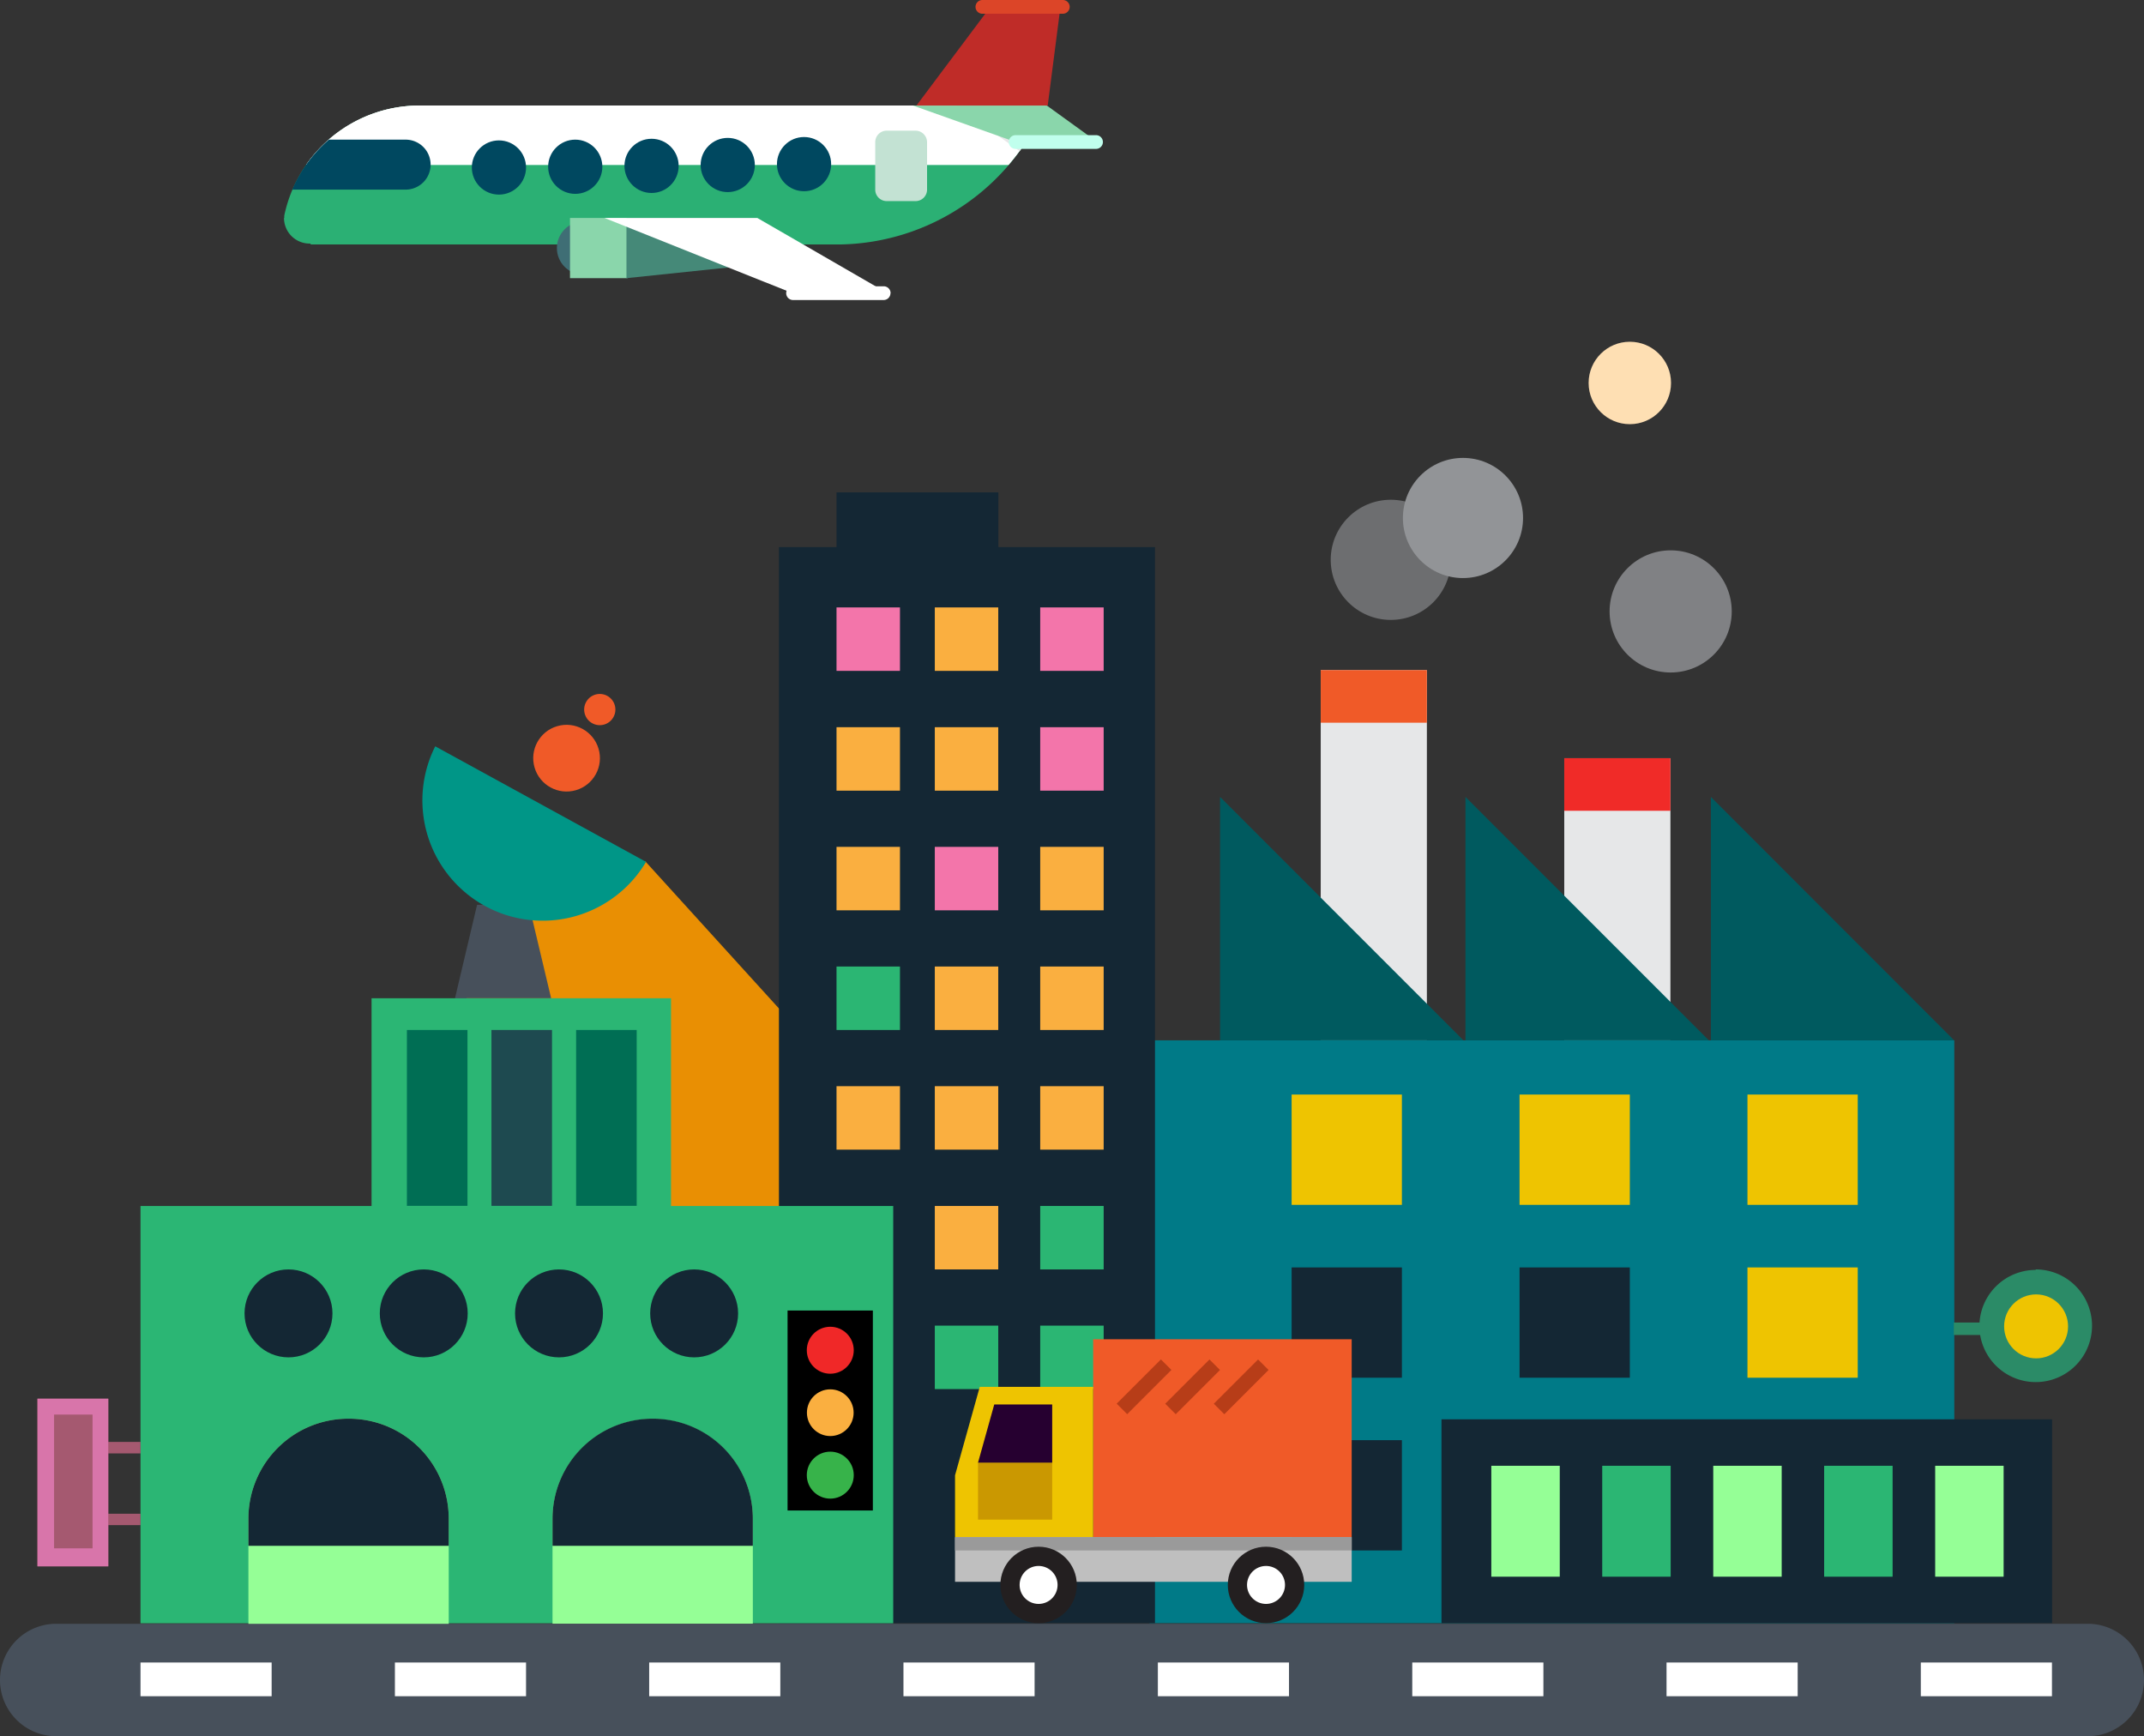 <svg xmlns="http://www.w3.org/2000/svg" viewBox="0 -0 171.67 139"><rect x="0" y="-0" width="171.67" height="139" fill="#333333" stroke="none"/><title>Depositphotos_73414017_02</title><g data-name="Layer 2"><g data-name="Layer 1"><path fill="#e98f03" d="M37.16 80.54l2.71-8.91 11.8-2.67 39.08 43.02-17.65 5.63-35.94-37.07z"/><path fill="#e6e7e8" d="M105.75 53.65h8.5v33.38h-8.5z"/><path fill="#e6e7e8" d="M125.25 60.7h8.5v33.37h-8.5z"/><path fill="#007a87" d="M92.03 83.29h64.45v46.66H92.03z"/><path fill="#005a5f" d="M117.18 83.29H97.69V63.8l19.49 19.49z"/><path fill="#005a5f" d="M136.83 83.29h-19.49V63.8l19.49 19.49z"/><path fill="#005a5f" d="M156.47 83.29h-19.48V63.8l19.48 19.49z"/><path fill="#eec401" d="M103.42 87.63h8.83v8.83h-8.83z"/><path fill="#eec401" d="M121.67 87.63h8.83v8.83h-8.83z"/><path fill="#142734" d="M103.42 101.47h8.83v8.83h-8.83z"/><path fill="#142734" d="M121.67 101.47h8.83v8.83h-8.83z"/><path fill="#eec401" d="M139.92 101.47h8.83v8.83h-8.83z"/><path fill="#142734" d="M103.42 115.3h8.83v8.83h-8.83z"/><circle cx="111.36" cy="44.82" r="4.81" fill="#6d6e70"/><circle cx="117.14" cy="41.47" r="4.81" fill="#929497"/><circle cx="133.77" cy="48.95" r="4.89" fill="#808184"/><circle cx="130.5" cy="30.66" r="3.3" fill="#fedfb3"/><path fill="#f05a28" d="M105.75 53.65h8.5v4.21h-8.5z"/><path fill="#f02b28" d="M125.25 60.7h8.5v4.21h-8.5z"/><path fill="#eec401" d="M139.92 87.63h8.83v8.83h-8.83z"/><path d="M163 101.67a4.51 4.51 0 0 0-4.5 4.21h-2.06v1h2.11a4.51 4.51 0 1 0 4.45-5.25z" fill="#2b8b67"/><circle cx="163.03" cy="106.19" r="2.56" fill="#eec401"/><path fill="#142734" d="M62.37 43.8h30.11v86.15H62.37z"/><path fill="#f375aa" d="M66.98 48.63h5.08v5.08h-5.08z"/><path fill="#faaf40" d="M74.85 48.63h5.08v5.08h-5.08z"/><path fill="#f375aa" d="M83.29 48.63h5.08v5.08h-5.08z"/><path fill="#faaf40" d="M66.98 58.22h5.08v5.08h-5.08z"/><path fill="#faaf40" d="M74.85 58.22h5.08v5.08h-5.08z"/><path fill="#f375aa" d="M83.29 58.22h5.08v5.08h-5.08z"/><path fill="#faaf40" d="M66.98 67.8h5.08v5.08h-5.08z"/><path fill="#f375aa" d="M74.85 67.8h5.08v5.08h-5.08z"/><path fill="#faaf40" d="M83.29 67.8h5.08v5.08h-5.08z"/><path fill="#2bb673" d="M66.98 77.38h5.08v5.08h-5.08z"/><path fill="#faaf40" d="M74.85 77.38h5.08v5.08h-5.08z"/><path fill="#faaf40" d="M83.29 77.38h5.08v5.08h-5.08z"/><path fill="#faaf40" d="M66.98 86.96h5.08v5.08h-5.08z"/><path fill="#faaf40" d="M74.85 86.96h5.08v5.08h-5.08z"/><path fill="#faaf40" d="M83.29 86.96h5.08v5.08h-5.08z"/><path fill="#faaf40" d="M74.85 96.55h5.08v5.08h-5.08z"/><path fill="#2bb673" d="M83.29 96.55h5.08v5.08h-5.08z"/><path fill="#2bb673" d="M74.85 106.13h5.08v5.08h-5.08z"/><path fill="#2bb673" d="M83.29 106.13h5.08v5.08h-5.08z"/><path fill="#142734" d="M66.98 39.42h12.96v5.13H66.98z"/><path fill="#47505b" d="M44.13 79.92h-7.7l1.77-7.48h4.15l1.78 7.48z"/><path d="M51.73 69a9.63 9.63 0 0 1-16.88-9.25z" fill="#009687"/><circle cx="45.36" cy="60.7" r="2.67" transform="rotate(-16.29 45.362 60.681)" fill="#f05a28"/><circle cx="48.03" cy="56.8" r="1.25" transform="rotate(-16.29 48.053 56.824)" fill="#f05a28"/><path fill="#2bb674" d="M11.25 96.55h60.27v33.41H11.25z"/><path fill="#2bb674" d="M29.75 79.92h23.98v18.17H29.75z"/><path fill="#006e54" d="M32.58 82.46h4.85v14.08h-4.85z"/><path fill="#1e4a50" d="M39.35 82.46h4.85v14.08h-4.85z"/><path fill="#006e54" d="M46.13 82.46h4.85v14.08h-4.85z"/><path d="M27.89 113.58a8 8 0 0 0-8 8v8.83h16.04v-8.83a8 8 0 0 0-8.04-8z" fill="#95ff96"/><path d="M52.24 113.6a8 8 0 0 0-8 8v8.4h16.04v-8.33a8 8 0 0 0-8.04-8.07z" fill="#95ff96"/><circle cx="23.1" cy="105.15" r="3.52" fill="#142734"/><circle cx="33.93" cy="105.15" r="3.52" fill="#142734"/><circle cx="44.76" cy="105.15" r="3.52" fill="#142734"/><circle cx="55.58" cy="105.15" r="3.52" fill="#142734"/><path d="M27.89 113.58a8 8 0 0 0-8 8v2.18h16.04v-2.18a8 8 0 0 0-8.04-8z" fill="#142734"/><path d="M52.24 113.58a8 8 0 0 0-8 8v2.18h16.04v-2.18a8 8 0 0 0-8.04-8z" fill="#142734"/><path fill="#a55970" d="M11.25 116.36v-.92H8.67v-3.46H3v13.42h5.67v-3.3h2.58v-.91H8.67v-4.83h2.58z"/><path fill="#142734" d="M115.42 113.63h48.89v16.32h-48.89z"/><path fill="#95ff96" d="M119.41 117.35h5.48v8.88h-5.48z"/><path fill="#2bb673" d="M128.29 117.35h5.48v8.88h-5.48z"/><path fill="#95ff96" d="M137.18 117.35h5.48v8.88h-5.48z"/><path fill="#2bb673" d="M146.06 117.35h5.48v8.88h-5.48z"/><path fill="#95ff96" d="M154.95 117.35h5.48v8.88h-5.48z"/><path d="M63.06 104.92h6.83v16.01h-6.83z"/><circle cx="66.48" cy="108.1" r="1.88" fill="#f02828"/><circle cx="66.48" cy="113.1" r="1.87" fill="#faaf40"/><circle cx="66.48" cy="118.1" r="1.88" fill="#37b34a"/><path d="M72.67 8.45H33.6a11.08 11.08 0 0 0-10.84 8.82v.18l.08.23.2.07v-.21L24.87 19v.57h42.48A18.15 18.15 0 0 0 83.7 8.45z" fill="#2bb074"/><path d="M72.67 8.45H33.6a11.06 11.06 0 0 0-9.09 4.75h56.24a18.14 18.14 0 0 0 2.95-4.75z" fill="#fff"/><path d="M72.67 8.45H33.6a11.06 11.06 0 0 0-9.09 4.75h56.24a18.14 18.14 0 0 0 2.95-4.75z" fill="#fff"/><path d="M32.48 11.18h-6.15a11.09 11.09 0 0 0-2.93 4h9.08a2 2 0 0 0 0-4z" fill="#004860"/><path d="M29.45 17.45h-6.71a2.05 2.05 0 0 0 2.05 2.05h42.56a18.08 18.08 0 0 0 8.05-2.06z" fill="#2bb074"/><circle cx="46.72" cy="19.86" r="2.13" fill="#3f6e75"/><path fill="#8ad6ab" d="M45.64 17.45h4.61v4.82h-4.61z"/><path fill="#458978" d="M60.19 21.22l-10.03 1.05v-4.82h10.03v3.77z"/><path d="M71 10.46h2.3a.93.93 0 0 1 .93.93v3.79a.92.92 0 0 1-.92.92H71a.92.92 0 0 1-.92-.92v-3.8a.92.92 0 0 1 .92-.92z" fill="#c3e2d3"/><circle cx="64.38" cy="13.14" r="2.17" fill="#004860"/><circle cx="58.27" cy="13.21" r="2.17" fill="#004860"/><circle cx="52.17" cy="13.28" r="2.17" fill="#004860"/><circle cx="46.06" cy="13.35" r="2.17" fill="#004860"/><circle cx="39.95" cy="13.41" r="2.17" fill="#004860"/><path fill="#fff" d="M71.06 23.47h-7.6L48.4 17.45h12.24l10.42 6.02z"/><path d="M83.7 8.43h-7.19l5.13 3.67a14.94 14.94 0 0 0 2.06-3.67z" fill="#e6e7e8"/><path fill="#8ad6ab" d="M87.82 11.34h-6.59L73.1 8.45h10.72l4 2.89z"/><path fill="#bf2c28" d="M83.89 8.45H73.38L79.3.55h5.61l-1.02 7.9z"/><path d="M85.65.55a.55.55 0 0 1-.55.55h-6.44a.55.55 0 0 1-.55-.55.55.55 0 0 1 .55-.55h6.44a.55.55 0 0 1 .55.55z" fill="#dc4528"/><path d="M88.31 11.37a.55.55 0 0 1-.55.55h-6.44a.55.55 0 0 1-.55-.55.55.55 0 0 1 .55-.55h6.44a.55.55 0 0 1 .55.55z" fill="#c0ffed"/><path d="M71.3 23.47a.55.55 0 0 1-.55.55H63.5a.55.55 0 0 1-.55-.55.55.55 0 0 1 .55-.55h7.26a.55.55 0 0 1 .55.55z" fill="#fff"/><path fill="#f05a28" d="M87.53 107.22h20.7v15.85h-20.7z"/><path fill="#eec401" d="M76.47 118.11v4.96h11.06v-12.04h-9.08l-1.98 7.08z"/><path fill="#bfbfbf" d="M76.47 123.07h31.76v3.57H76.47z"/><path fill="#9a9a9a" d="M76.47 123.07h31.76v1.06H76.47z"/><circle cx="101.37" cy="126.89" r="3.06" fill="#231f20"/><circle cx="101.37" cy="126.89" r="1.52" fill="#fff"/><path fill="#ca9801" d="M78.31 117.1h5.94v4.56h-5.94z"/><path fill="#260030" d="M78.31 117.1h5.94v-4.66h-4.64l-1.3 4.66z"/><circle cx="83.16" cy="126.89" r="3.06" fill="#231f20"/><circle cx="83.16" cy="126.89" r="1.52" fill="#fff"/><path d="M167.17 130H4.5a4.5 4.5 0 0 0 0 9h162.67a4.5 4.5 0 1 0 0-9z" fill="#47505b"/><path fill="#fff" d="M11.25 133.1h10.5v2.7h-10.5z"/><path fill="#fff" d="M31.62 133.1h10.5v2.7h-10.5z"/><path fill="#fff" d="M51.98 133.1h10.5v2.7h-10.5z"/><path fill="#fff" d="M72.34 133.1h10.5v2.7h-10.5z"/><path fill="#fff" d="M92.71 133.1h10.5v2.7h-10.5z"/><path fill="#fff" d="M113.08 133.1h10.5v2.7h-10.5z"/><path fill="#fff" d="M133.44 133.1h10.5v2.7h-10.5z"/><path fill="#fff" d="M153.8 133.1h10.5v2.7h-10.5z"/><path fill="#b73d18" d="M89.412 112.378l3.542-3.543.841.841-3.542 3.543z"/><path fill="#b73d18" d="M93.3 112.382l3.542-3.543.842.842-3.543 3.542z"/><path fill="#b73d18" d="M97.19 112.381l3.543-3.542.841.841-3.542 3.543z"/><path fill="#d875aa" d="M3 111.98h5.67v13.42H3z"/><path fill="#a55970" d="M4.33 113.25h3.08v10.71H4.33z"/></g></g></svg>